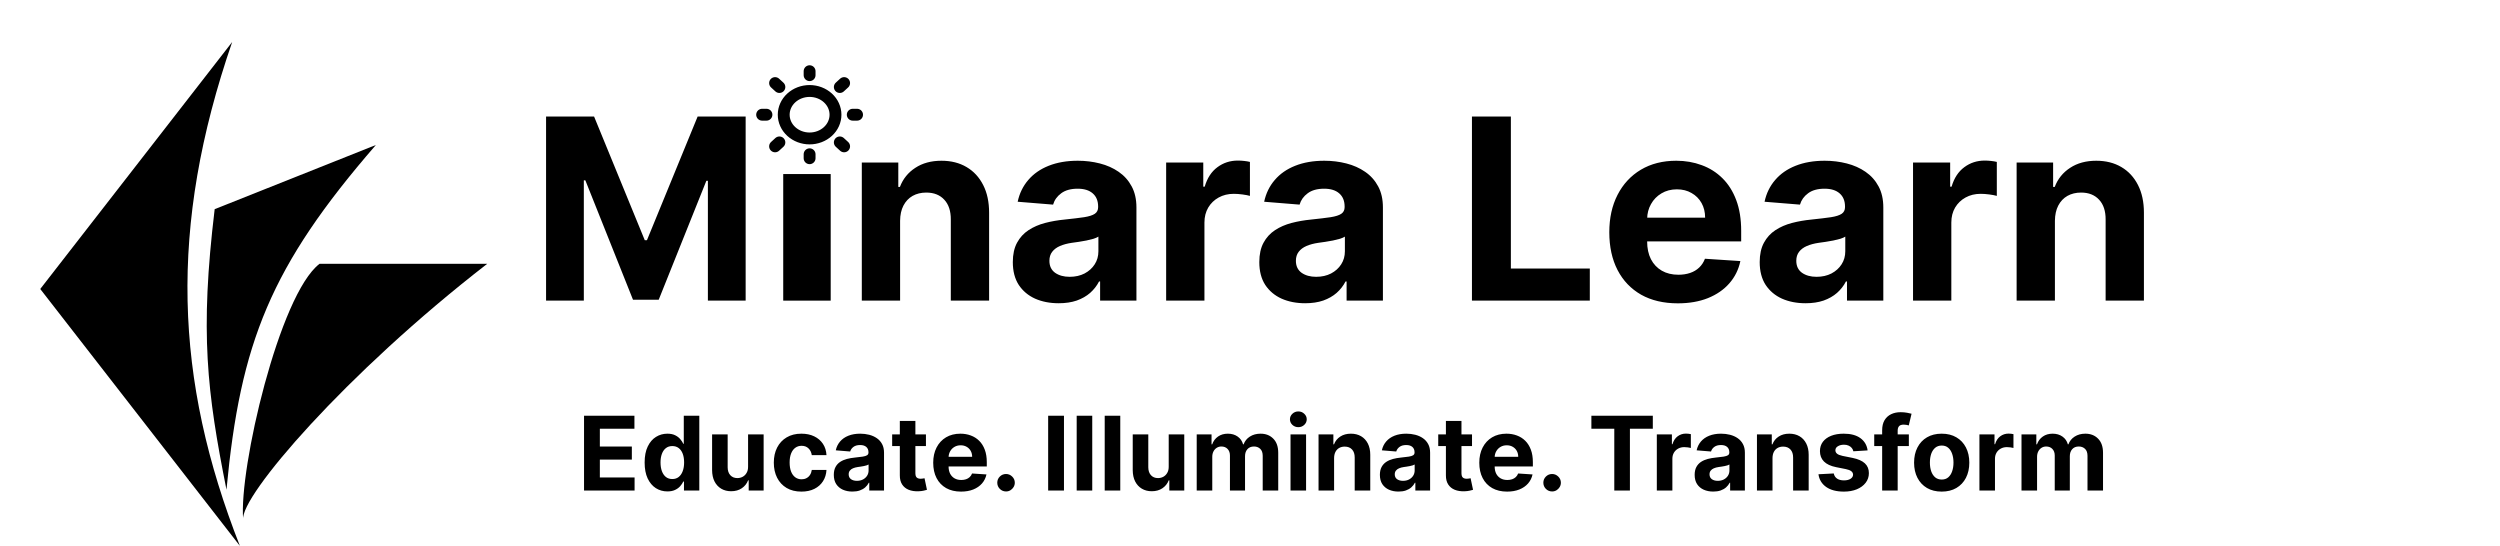 <svg width="316" height="69" viewBox="0 0 316 69" fill="none" xmlns="http://www.w3.org/2000/svg">
<path d="M113.773 27.909V38H108.932V20.546H113.545V23.625H113.75C114.136 22.61 114.784 21.807 115.693 21.216C116.602 20.617 117.705 20.318 119 20.318C120.212 20.318 121.269 20.583 122.17 21.114C123.072 21.644 123.773 22.401 124.273 23.386C124.773 24.364 125.023 25.53 125.023 26.886V38H120.182V27.75C120.189 26.682 119.917 25.849 119.364 25.25C118.811 24.644 118.049 24.341 117.08 24.341C116.428 24.341 115.852 24.481 115.352 24.761C114.86 25.042 114.473 25.451 114.193 25.989C113.92 26.519 113.78 27.159 113.773 27.909ZM133.815 38.33C132.702 38.33 131.709 38.136 130.838 37.75C129.967 37.356 129.277 36.776 128.77 36.011C128.27 35.239 128.02 34.276 128.02 33.125C128.02 32.155 128.198 31.341 128.554 30.682C128.91 30.023 129.395 29.492 130.009 29.091C130.622 28.689 131.319 28.386 132.099 28.182C132.887 27.977 133.713 27.833 134.577 27.75C135.592 27.644 136.41 27.546 137.031 27.454C137.652 27.356 138.103 27.212 138.384 27.023C138.664 26.833 138.804 26.553 138.804 26.182V26.114C138.804 25.394 138.577 24.837 138.122 24.443C137.675 24.049 137.039 23.852 136.213 23.852C135.342 23.852 134.649 24.046 134.134 24.432C133.618 24.811 133.277 25.288 133.111 25.864L128.634 25.5C128.861 24.439 129.308 23.523 129.974 22.75C130.641 21.97 131.501 21.371 132.554 20.954C133.615 20.53 134.842 20.318 136.236 20.318C137.205 20.318 138.134 20.432 139.02 20.659C139.914 20.886 140.705 21.239 141.395 21.716C142.092 22.193 142.641 22.807 143.043 23.557C143.444 24.299 143.645 25.189 143.645 26.227V38H139.054V35.58H138.918C138.637 36.125 138.262 36.606 137.793 37.023C137.323 37.432 136.759 37.754 136.099 37.989C135.44 38.216 134.679 38.33 133.815 38.33ZM135.202 34.989C135.914 34.989 136.543 34.849 137.088 34.568C137.634 34.28 138.062 33.894 138.372 33.409C138.683 32.924 138.838 32.375 138.838 31.761V29.909C138.687 30.008 138.478 30.099 138.213 30.182C137.955 30.258 137.664 30.329 137.338 30.398C137.012 30.458 136.687 30.515 136.361 30.568C136.035 30.614 135.74 30.655 135.474 30.693C134.906 30.776 134.41 30.909 133.986 31.091C133.562 31.273 133.232 31.519 132.997 31.829C132.762 32.133 132.645 32.511 132.645 32.966C132.645 33.625 132.884 34.129 133.361 34.477C133.846 34.818 134.459 34.989 135.202 34.989ZM147.401 38V20.546H152.094V23.591H152.276C152.594 22.508 153.128 21.689 153.878 21.136C154.628 20.576 155.491 20.296 156.469 20.296C156.711 20.296 156.973 20.311 157.253 20.341C157.533 20.371 157.779 20.413 157.991 20.466V24.761C157.764 24.693 157.45 24.633 157.048 24.579C156.647 24.526 156.279 24.5 155.946 24.5C155.234 24.5 154.598 24.655 154.037 24.966C153.484 25.269 153.045 25.693 152.719 26.239C152.401 26.784 152.241 27.413 152.241 28.125V38H147.401ZM164.972 38.33C163.858 38.33 162.866 38.136 161.994 37.75C161.123 37.356 160.434 36.776 159.926 36.011C159.426 35.239 159.176 34.276 159.176 33.125C159.176 32.155 159.354 31.341 159.71 30.682C160.066 30.023 160.551 29.492 161.165 29.091C161.778 28.689 162.475 28.386 163.256 28.182C164.044 27.977 164.869 27.833 165.733 27.75C166.748 27.644 167.566 27.546 168.188 27.454C168.809 27.356 169.259 27.212 169.54 27.023C169.82 26.833 169.96 26.553 169.96 26.182V26.114C169.96 25.394 169.733 24.837 169.278 24.443C168.831 24.049 168.195 23.852 167.369 23.852C166.498 23.852 165.805 24.046 165.29 24.432C164.775 24.811 164.434 25.288 164.267 25.864L159.79 25.5C160.017 24.439 160.464 23.523 161.131 22.75C161.797 21.97 162.657 21.371 163.71 20.954C164.771 20.53 165.998 20.318 167.392 20.318C168.362 20.318 169.29 20.432 170.176 20.659C171.07 20.886 171.862 21.239 172.551 21.716C173.248 22.193 173.797 22.807 174.199 23.557C174.6 24.299 174.801 25.189 174.801 26.227V38H170.21V35.58H170.074C169.794 36.125 169.419 36.606 168.949 37.023C168.479 37.432 167.915 37.754 167.256 37.989C166.597 38.216 165.835 38.33 164.972 38.33ZM166.358 34.989C167.07 34.989 167.699 34.849 168.244 34.568C168.79 34.28 169.218 33.894 169.528 33.409C169.839 32.924 169.994 32.375 169.994 31.761V29.909C169.843 30.008 169.634 30.099 169.369 30.182C169.112 30.258 168.82 30.329 168.494 30.398C168.169 30.458 167.843 30.515 167.517 30.568C167.191 30.614 166.896 30.655 166.631 30.693C166.063 30.776 165.566 30.909 165.142 31.091C164.718 31.273 164.388 31.519 164.153 31.829C163.919 32.133 163.801 32.511 163.801 32.966C163.801 33.625 164.04 34.129 164.517 34.477C165.002 34.818 165.616 34.989 166.358 34.989ZM186.054 38V14.727H190.974V33.943H200.952V38H186.054ZM212.074 38.341C210.278 38.341 208.733 37.977 207.438 37.25C206.15 36.515 205.157 35.477 204.46 34.136C203.763 32.788 203.415 31.193 203.415 29.352C203.415 27.557 203.763 25.981 204.46 24.625C205.157 23.269 206.138 22.212 207.403 21.454C208.676 20.697 210.169 20.318 211.881 20.318C213.032 20.318 214.104 20.504 215.097 20.875C216.097 21.239 216.968 21.788 217.71 22.523C218.46 23.258 219.044 24.182 219.46 25.296C219.877 26.401 220.085 27.697 220.085 29.182V30.511H205.347V27.511H215.528C215.528 26.814 215.377 26.197 215.074 25.659C214.771 25.121 214.35 24.701 213.812 24.398C213.282 24.087 212.665 23.932 211.96 23.932C211.225 23.932 210.574 24.102 210.006 24.443C209.445 24.776 209.006 25.227 208.688 25.796C208.369 26.356 208.206 26.981 208.199 27.671V30.523C208.199 31.386 208.358 32.133 208.676 32.761C209.002 33.39 209.46 33.875 210.051 34.216C210.642 34.557 211.343 34.727 212.153 34.727C212.691 34.727 213.184 34.651 213.631 34.5C214.078 34.349 214.46 34.121 214.778 33.818C215.097 33.515 215.339 33.144 215.506 32.705L219.983 33C219.756 34.076 219.29 35.015 218.585 35.818C217.888 36.614 216.987 37.235 215.881 37.682C214.782 38.121 213.513 38.341 212.074 38.341ZM228.222 38.33C227.108 38.33 226.116 38.136 225.244 37.75C224.373 37.356 223.684 36.776 223.176 36.011C222.676 35.239 222.426 34.276 222.426 33.125C222.426 32.155 222.604 31.341 222.96 30.682C223.316 30.023 223.801 29.492 224.415 29.091C225.028 28.689 225.725 28.386 226.506 28.182C227.294 27.977 228.119 27.833 228.983 27.75C229.998 27.644 230.816 27.546 231.438 27.454C232.059 27.356 232.509 27.212 232.79 27.023C233.07 26.833 233.21 26.553 233.21 26.182V26.114C233.21 25.394 232.983 24.837 232.528 24.443C232.081 24.049 231.445 23.852 230.619 23.852C229.748 23.852 229.055 24.046 228.54 24.432C228.025 24.811 227.684 25.288 227.517 25.864L223.04 25.5C223.267 24.439 223.714 23.523 224.381 22.75C225.047 21.97 225.907 21.371 226.96 20.954C228.021 20.53 229.248 20.318 230.642 20.318C231.612 20.318 232.54 20.432 233.426 20.659C234.32 20.886 235.112 21.239 235.801 21.716C236.498 22.193 237.047 22.807 237.449 23.557C237.85 24.299 238.051 25.189 238.051 26.227V38H233.46V35.58H233.324C233.044 36.125 232.669 36.606 232.199 37.023C231.729 37.432 231.165 37.754 230.506 37.989C229.847 38.216 229.085 38.33 228.222 38.33ZM229.608 34.989C230.32 34.989 230.949 34.849 231.494 34.568C232.04 34.28 232.468 33.894 232.778 33.409C233.089 32.924 233.244 32.375 233.244 31.761V29.909C233.093 30.008 232.884 30.099 232.619 30.182C232.362 30.258 232.07 30.329 231.744 30.398C231.419 30.458 231.093 30.515 230.767 30.568C230.441 30.614 230.146 30.655 229.881 30.693C229.313 30.776 228.816 30.909 228.392 31.091C227.968 31.273 227.638 31.519 227.403 31.829C227.169 32.133 227.051 32.511 227.051 32.966C227.051 33.625 227.29 34.129 227.767 34.477C228.252 34.818 228.866 34.989 229.608 34.989ZM241.807 38V20.546H246.5V23.591H246.682C247 22.508 247.534 21.689 248.284 21.136C249.034 20.576 249.898 20.296 250.875 20.296C251.117 20.296 251.379 20.311 251.659 20.341C251.939 20.371 252.186 20.413 252.398 20.466V24.761C252.17 24.693 251.856 24.633 251.455 24.579C251.053 24.526 250.686 24.5 250.352 24.5C249.64 24.5 249.004 24.655 248.443 24.966C247.89 25.269 247.451 25.693 247.125 26.239C246.807 26.784 246.648 27.413 246.648 28.125V38H241.807ZM259.741 27.909V38H254.901V20.546H259.514V23.625H259.719C260.105 22.61 260.753 21.807 261.662 21.216C262.571 20.617 263.673 20.318 264.969 20.318C266.181 20.318 267.238 20.583 268.139 21.114C269.041 21.644 269.741 22.401 270.241 23.386C270.741 24.364 270.991 25.53 270.991 26.886V38H266.151V27.75C266.158 26.682 265.885 25.849 265.332 25.25C264.779 24.644 264.018 24.341 263.048 24.341C262.397 24.341 261.821 24.481 261.321 24.761C260.829 25.042 260.442 25.451 260.162 25.989C259.889 26.519 259.749 27.159 259.741 27.909Z" fill="black"/>
<path d="M69.023 14.727H75.091L81.5 30.364H81.773L88.182 14.727H94.25V38H89.477V22.852H89.284L83.261 37.886H80.011L73.989 22.796H73.796V38H69.023V14.727Z" fill="black"/>
<path d="M73.822 62V52.545H80.192V54.194H75.821V56.446H79.865V58.094H75.821V60.352H80.211V62H73.822ZM84.358 62.115C83.819 62.115 83.331 61.977 82.894 61.7C82.46 61.42 82.116 61.009 81.86 60.467C81.608 59.923 81.482 59.255 81.482 58.464C81.482 57.651 81.612 56.976 81.874 56.437C82.136 55.895 82.483 55.491 82.917 55.223C83.354 54.952 83.833 54.817 84.353 54.817C84.75 54.817 85.081 54.885 85.346 55.02C85.613 55.152 85.829 55.318 85.992 55.519C86.158 55.715 86.284 55.909 86.371 56.1H86.43V52.545H88.392V62H86.454V60.864H86.371C86.278 61.061 86.147 61.257 85.978 61.451C85.812 61.642 85.595 61.8 85.327 61.926C85.062 62.052 84.739 62.115 84.358 62.115ZM84.981 60.55C85.298 60.55 85.566 60.464 85.784 60.292C86.006 60.117 86.175 59.872 86.292 59.558C86.412 59.244 86.472 58.876 86.472 58.455C86.472 58.033 86.414 57.667 86.297 57.356C86.18 57.045 86.01 56.805 85.789 56.636C85.567 56.466 85.298 56.382 84.981 56.382C84.658 56.382 84.385 56.469 84.164 56.645C83.942 56.82 83.775 57.063 83.661 57.374C83.547 57.685 83.49 58.045 83.49 58.455C83.49 58.867 83.547 59.232 83.661 59.549C83.778 59.863 83.945 60.109 84.164 60.287C84.385 60.463 84.658 60.55 84.981 60.55ZM94.557 58.981V54.909H96.523V62H94.635V60.712H94.561C94.401 61.127 94.135 61.461 93.763 61.714C93.393 61.966 92.942 62.092 92.41 62.092C91.936 62.092 91.519 61.985 91.159 61.769C90.799 61.554 90.517 61.248 90.314 60.85C90.114 60.453 90.013 59.978 90.009 59.424V54.909H91.976V59.073C91.979 59.492 92.091 59.823 92.313 60.066C92.535 60.309 92.832 60.43 93.204 60.43C93.441 60.43 93.663 60.377 93.869 60.269C94.075 60.158 94.241 59.995 94.367 59.779C94.497 59.564 94.56 59.298 94.557 58.981ZM101.3 62.139C100.574 62.139 99.949 61.985 99.426 61.677C98.906 61.366 98.506 60.935 98.226 60.384C97.949 59.833 97.81 59.199 97.81 58.482C97.81 57.756 97.95 57.119 98.23 56.571C98.513 56.02 98.915 55.591 99.435 55.283C99.955 54.972 100.574 54.817 101.291 54.817C101.91 54.817 102.451 54.929 102.916 55.154C103.381 55.378 103.748 55.694 104.019 56.1C104.29 56.506 104.439 56.983 104.467 57.531H102.611C102.559 57.177 102.42 56.893 102.196 56.677C101.974 56.459 101.683 56.349 101.323 56.349C101.019 56.349 100.752 56.432 100.525 56.599C100.3 56.762 100.124 57 99.998 57.314C99.872 57.628 99.809 58.008 99.809 58.455C99.809 58.907 99.871 59.292 99.994 59.609C100.12 59.926 100.297 60.167 100.525 60.334C100.752 60.5 101.019 60.583 101.323 60.583C101.548 60.583 101.749 60.537 101.928 60.444C102.11 60.352 102.259 60.218 102.376 60.043C102.496 59.864 102.574 59.65 102.611 59.401H104.467C104.436 59.943 104.289 60.42 104.024 60.832C103.762 61.241 103.401 61.561 102.939 61.792C102.477 62.023 101.931 62.139 101.3 62.139ZM107.748 62.134C107.296 62.134 106.893 62.055 106.539 61.898C106.185 61.738 105.905 61.503 105.699 61.192C105.495 60.878 105.394 60.487 105.394 60.02C105.394 59.626 105.466 59.295 105.611 59.027C105.755 58.759 105.952 58.544 106.202 58.381C106.451 58.218 106.734 58.094 107.051 58.011C107.371 57.928 107.707 57.87 108.058 57.836C108.47 57.793 108.802 57.753 109.055 57.716C109.307 57.676 109.49 57.617 109.604 57.541C109.718 57.464 109.775 57.35 109.775 57.199V57.171C109.775 56.879 109.683 56.653 109.498 56.492C109.316 56.333 109.058 56.252 108.722 56.252C108.368 56.252 108.087 56.331 107.877 56.488C107.668 56.642 107.53 56.836 107.462 57.07L105.643 56.922C105.735 56.491 105.917 56.119 106.188 55.805C106.459 55.488 106.808 55.245 107.236 55.075C107.667 54.903 108.165 54.817 108.732 54.817C109.125 54.817 109.502 54.863 109.863 54.955C110.226 55.048 110.547 55.191 110.827 55.385C111.111 55.578 111.334 55.828 111.497 56.133C111.66 56.434 111.741 56.796 111.741 57.217V62H109.876V61.017H109.821C109.707 61.238 109.555 61.434 109.364 61.603C109.173 61.769 108.944 61.9 108.676 61.995C108.408 62.088 108.099 62.134 107.748 62.134ZM108.311 60.777C108.601 60.777 108.856 60.72 109.078 60.606C109.299 60.489 109.473 60.332 109.599 60.135C109.726 59.938 109.789 59.715 109.789 59.466V58.713C109.727 58.753 109.643 58.79 109.535 58.824C109.43 58.855 109.312 58.884 109.179 58.912C109.047 58.936 108.915 58.959 108.782 58.981C108.65 58.999 108.53 59.016 108.422 59.032C108.191 59.066 107.99 59.119 107.817 59.193C107.645 59.267 107.511 59.367 107.416 59.493C107.32 59.616 107.273 59.77 107.273 59.955C107.273 60.223 107.37 60.427 107.564 60.569C107.761 60.707 108.01 60.777 108.311 60.777ZM117.039 54.909V56.386H112.769V54.909H117.039ZM113.738 53.21H115.705V59.821C115.705 60.003 115.732 60.144 115.788 60.246C115.843 60.344 115.92 60.413 116.019 60.453C116.12 60.493 116.237 60.514 116.369 60.514C116.462 60.514 116.554 60.506 116.646 60.49C116.739 60.472 116.81 60.458 116.859 60.449L117.168 61.912C117.07 61.943 116.931 61.978 116.753 62.019C116.574 62.062 116.357 62.088 116.102 62.097C115.628 62.115 115.212 62.052 114.855 61.908C114.501 61.763 114.226 61.538 114.029 61.234C113.832 60.929 113.735 60.544 113.738 60.08V53.21ZM121.475 62.139C120.746 62.139 120.118 61.991 119.592 61.695C119.069 61.397 118.665 60.975 118.382 60.43C118.099 59.883 117.958 59.235 117.958 58.487C117.958 57.758 118.099 57.117 118.382 56.566C118.665 56.016 119.064 55.586 119.578 55.278C120.095 54.971 120.701 54.817 121.397 54.817C121.865 54.817 122.3 54.892 122.703 55.043C123.11 55.191 123.463 55.414 123.765 55.712C124.07 56.011 124.307 56.386 124.476 56.839C124.645 57.288 124.73 57.814 124.73 58.418V58.958H118.742V57.739H122.879C122.879 57.456 122.817 57.205 122.694 56.986C122.571 56.768 122.4 56.597 122.182 56.474C121.966 56.348 121.715 56.285 121.429 56.285C121.131 56.285 120.866 56.354 120.635 56.492C120.407 56.628 120.229 56.811 120.1 57.042C119.97 57.27 119.904 57.524 119.901 57.804V58.962C119.901 59.313 119.966 59.616 120.095 59.872C120.227 60.127 120.414 60.324 120.654 60.463C120.894 60.601 121.178 60.67 121.508 60.67C121.726 60.67 121.926 60.64 122.108 60.578C122.289 60.517 122.445 60.424 122.574 60.301C122.703 60.178 122.802 60.027 122.869 59.849L124.688 59.969C124.596 60.406 124.407 60.787 124.121 61.114C123.837 61.437 123.471 61.689 123.022 61.871C122.576 62.049 122.06 62.139 121.475 62.139ZM127.163 62.12C126.858 62.12 126.597 62.012 126.378 61.797C126.163 61.578 126.055 61.317 126.055 61.012C126.055 60.711 126.163 60.452 126.378 60.236C126.597 60.021 126.858 59.913 127.163 59.913C127.458 59.913 127.717 60.021 127.938 60.236C128.16 60.452 128.271 60.711 128.271 61.012C128.271 61.215 128.218 61.401 128.114 61.571C128.012 61.737 127.878 61.871 127.712 61.972C127.546 62.071 127.363 62.12 127.163 62.12ZM134.486 52.545V62H132.487V52.545H134.486ZM138.06 52.545V62H136.093V52.545H138.06ZM141.602 52.545V62H139.635V52.545H141.602ZM147.725 58.981V54.909H149.691V62H147.803V60.712H147.729C147.569 61.127 147.303 61.461 146.931 61.714C146.561 61.966 146.11 62.092 145.578 62.092C145.104 62.092 144.687 61.985 144.327 61.769C143.967 61.554 143.685 61.248 143.482 60.85C143.282 60.453 143.18 59.978 143.177 59.424V54.909H145.144V59.073C145.147 59.492 145.259 59.823 145.481 60.066C145.703 60.309 146 60.43 146.372 60.43C146.609 60.43 146.831 60.377 147.037 60.269C147.243 60.158 147.409 59.995 147.535 59.779C147.665 59.564 147.728 59.298 147.725 58.981ZM151.264 62V54.909H153.139V56.16H153.222C153.369 55.745 153.616 55.417 153.96 55.177C154.305 54.937 154.717 54.817 155.198 54.817C155.684 54.817 156.098 54.938 156.439 55.181C156.781 55.422 157.009 55.748 157.123 56.16H157.196C157.341 55.754 157.603 55.429 157.981 55.186C158.363 54.94 158.814 54.817 159.334 54.817C159.996 54.817 160.533 55.028 160.945 55.449C161.361 55.868 161.568 56.462 161.568 57.231V62H159.606V57.619C159.606 57.225 159.502 56.93 159.292 56.733C159.083 56.536 158.821 56.437 158.508 56.437C158.151 56.437 157.872 56.551 157.672 56.779C157.472 57.003 157.372 57.3 157.372 57.67V62H155.465V57.577C155.465 57.23 155.365 56.953 155.165 56.746C154.968 56.54 154.708 56.437 154.385 56.437C154.167 56.437 153.97 56.492 153.794 56.603C153.622 56.711 153.485 56.863 153.383 57.06C153.282 57.254 153.231 57.482 153.231 57.744V62H151.264ZM163.122 62V54.909H165.088V62H163.122ZM164.11 53.995C163.817 53.995 163.566 53.898 163.357 53.704C163.151 53.507 163.048 53.272 163.048 52.998C163.048 52.727 163.151 52.495 163.357 52.301C163.566 52.104 163.817 52.005 164.11 52.005C164.402 52.005 164.651 52.104 164.858 52.301C165.067 52.495 165.171 52.727 165.171 52.998C165.171 53.272 165.067 53.507 164.858 53.704C164.651 53.898 164.402 53.995 164.11 53.995ZM168.63 57.901V62H166.664V54.909H168.538V56.16H168.621C168.778 55.748 169.041 55.422 169.411 55.181C169.78 54.938 170.228 54.817 170.754 54.817C171.246 54.817 171.676 54.925 172.042 55.14C172.408 55.355 172.693 55.663 172.896 56.063C173.099 56.46 173.201 56.934 173.201 57.485V62H171.234V57.836C171.237 57.402 171.126 57.063 170.902 56.82C170.677 56.574 170.368 56.451 169.974 56.451C169.709 56.451 169.475 56.508 169.272 56.622C169.072 56.736 168.915 56.902 168.801 57.12C168.69 57.336 168.633 57.596 168.63 57.901ZM176.773 62.134C176.32 62.134 175.917 62.055 175.563 61.898C175.209 61.738 174.929 61.503 174.723 61.192C174.52 60.878 174.418 60.487 174.418 60.02C174.418 59.626 174.491 59.295 174.635 59.027C174.78 58.759 174.977 58.544 175.226 58.381C175.475 58.218 175.759 58.094 176.076 58.011C176.396 57.928 176.731 57.87 177.082 57.836C177.494 57.793 177.827 57.753 178.079 57.716C178.331 57.676 178.515 57.617 178.628 57.541C178.742 57.464 178.799 57.35 178.799 57.199V57.171C178.799 56.879 178.707 56.653 178.522 56.492C178.341 56.333 178.082 56.252 177.747 56.252C177.393 56.252 177.111 56.331 176.902 56.488C176.693 56.642 176.554 56.836 176.486 57.07L174.668 56.922C174.76 56.491 174.941 56.119 175.212 55.805C175.483 55.488 175.832 55.245 176.26 55.075C176.691 54.903 177.19 54.817 177.756 54.817C178.15 54.817 178.527 54.863 178.887 54.955C179.25 55.048 179.572 55.191 179.852 55.385C180.135 55.578 180.358 55.828 180.521 56.133C180.684 56.434 180.766 56.796 180.766 57.217V62H178.901V61.017H178.845C178.732 61.238 178.579 61.434 178.388 61.603C178.198 61.769 177.968 61.9 177.701 61.995C177.433 62.088 177.123 62.134 176.773 62.134ZM177.336 60.777C177.625 60.777 177.881 60.72 178.102 60.606C178.324 60.489 178.498 60.332 178.624 60.135C178.75 59.938 178.813 59.715 178.813 59.466V58.713C178.752 58.753 178.667 58.79 178.559 58.824C178.455 58.855 178.336 58.884 178.204 58.912C178.071 58.936 177.939 58.959 177.807 58.981C177.674 58.999 177.554 59.016 177.447 59.032C177.216 59.066 177.014 59.119 176.842 59.193C176.67 59.267 176.536 59.367 176.44 59.493C176.345 59.616 176.297 59.77 176.297 59.955C176.297 60.223 176.394 60.427 176.588 60.569C176.785 60.707 177.034 60.777 177.336 60.777ZM186.063 54.909V56.386H181.793V54.909H186.063ZM182.763 53.21H184.729V59.821C184.729 60.003 184.757 60.144 184.812 60.246C184.868 60.344 184.945 60.413 185.043 60.453C185.145 60.493 185.262 60.514 185.394 60.514C185.486 60.514 185.579 60.506 185.671 60.49C185.763 60.472 185.834 60.458 185.883 60.449L186.193 61.912C186.094 61.943 185.956 61.978 185.777 62.019C185.599 62.062 185.382 62.088 185.126 62.097C184.652 62.115 184.237 62.052 183.88 61.908C183.526 61.763 183.25 61.538 183.053 61.234C182.856 60.929 182.759 60.544 182.763 60.08V53.21ZM190.5 62.139C189.77 62.139 189.142 61.991 188.616 61.695C188.093 61.397 187.69 60.975 187.407 60.43C187.124 59.883 186.982 59.235 186.982 58.487C186.982 57.758 187.124 57.117 187.407 56.566C187.69 56.016 188.088 55.586 188.602 55.278C189.119 54.971 189.726 54.817 190.421 54.817C190.889 54.817 191.325 54.892 191.728 55.043C192.134 55.191 192.488 55.414 192.79 55.712C193.094 56.011 193.331 56.386 193.5 56.839C193.67 57.288 193.754 57.814 193.754 58.418V58.958H187.767V57.739H191.903C191.903 57.456 191.842 57.205 191.718 56.986C191.595 56.768 191.425 56.597 191.206 56.474C190.991 56.348 190.74 56.285 190.454 56.285C190.155 56.285 189.89 56.354 189.66 56.492C189.432 56.628 189.253 56.811 189.124 57.042C188.995 57.27 188.929 57.524 188.926 57.804V58.962C188.926 59.313 188.99 59.616 189.119 59.872C189.252 60.127 189.438 60.324 189.678 60.463C189.918 60.601 190.203 60.67 190.532 60.67C190.751 60.67 190.951 60.64 191.132 60.578C191.314 60.517 191.469 60.424 191.598 60.301C191.728 60.178 191.826 60.027 191.894 59.849L193.713 59.969C193.62 60.406 193.431 60.787 193.145 61.114C192.862 61.437 192.496 61.689 192.046 61.871C191.6 62.049 191.084 62.139 190.5 62.139ZM196.187 62.12C195.883 62.12 195.621 62.012 195.402 61.797C195.187 61.578 195.079 61.317 195.079 61.012C195.079 60.711 195.187 60.452 195.402 60.236C195.621 60.021 195.883 59.913 196.187 59.913C196.483 59.913 196.741 60.021 196.963 60.236C197.184 60.452 197.295 60.711 197.295 61.012C197.295 61.215 197.243 61.401 197.138 61.571C197.037 61.737 196.903 61.871 196.737 61.972C196.57 62.071 196.387 62.12 196.187 62.12ZM201.151 54.194V52.545H208.916V54.194H206.021V62H204.046V54.194H201.151ZM209.422 62V54.909H211.328V56.146H211.402C211.531 55.706 211.748 55.374 212.053 55.149C212.358 54.921 212.708 54.807 213.105 54.807C213.204 54.807 213.31 54.814 213.424 54.826C213.538 54.838 213.638 54.855 213.724 54.877V56.622C213.632 56.594 213.504 56.569 213.341 56.548C213.178 56.526 213.029 56.516 212.893 56.516C212.604 56.516 212.345 56.579 212.118 56.705C211.893 56.828 211.714 57 211.582 57.222C211.453 57.444 211.388 57.699 211.388 57.988V62H209.422ZM216.56 62.134C216.107 62.134 215.704 62.055 215.35 61.898C214.996 61.738 214.716 61.503 214.51 61.192C214.307 60.878 214.205 60.487 214.205 60.02C214.205 59.626 214.278 59.295 214.422 59.027C214.567 58.759 214.764 58.544 215.013 58.381C215.263 58.218 215.546 58.094 215.863 58.011C216.183 57.928 216.518 57.87 216.869 57.836C217.281 57.793 217.614 57.753 217.866 57.716C218.119 57.676 218.302 57.617 218.416 57.541C218.529 57.464 218.586 57.35 218.586 57.199V57.171C218.586 56.879 218.494 56.653 218.309 56.492C218.128 56.333 217.869 56.252 217.534 56.252C217.18 56.252 216.898 56.331 216.689 56.488C216.48 56.642 216.341 56.836 216.274 57.07L214.455 56.922C214.547 56.491 214.729 56.119 214.999 55.805C215.27 55.488 215.62 55.245 216.047 55.075C216.478 54.903 216.977 54.817 217.543 54.817C217.937 54.817 218.314 54.863 218.674 54.955C219.037 55.048 219.359 55.191 219.639 55.385C219.922 55.578 220.145 55.828 220.308 56.133C220.471 56.434 220.553 56.796 220.553 57.217V62H218.688V61.017H218.633C218.519 61.238 218.366 61.434 218.176 61.603C217.985 61.769 217.755 61.9 217.488 61.995C217.22 62.088 216.911 62.134 216.56 62.134ZM217.123 60.777C217.412 60.777 217.668 60.72 217.889 60.606C218.111 60.489 218.285 60.332 218.411 60.135C218.537 59.938 218.6 59.715 218.6 59.466V58.713C218.539 58.753 218.454 58.79 218.346 58.824C218.242 58.855 218.123 58.884 217.991 58.912C217.859 58.936 217.726 58.959 217.594 58.981C217.461 58.999 217.341 59.016 217.234 59.032C217.003 59.066 216.801 59.119 216.629 59.193C216.457 59.267 216.323 59.367 216.227 59.493C216.132 59.616 216.084 59.77 216.084 59.955C216.084 60.223 216.181 60.427 216.375 60.569C216.572 60.707 216.821 60.777 217.123 60.777ZM224.045 57.901V62H222.079V54.909H223.953V56.16H224.036C224.193 55.748 224.456 55.422 224.826 55.181C225.195 54.938 225.643 54.817 226.169 54.817C226.661 54.817 227.091 54.925 227.457 55.14C227.823 55.355 228.108 55.663 228.311 56.063C228.514 56.46 228.616 56.934 228.616 57.485V62H226.649V57.836C226.652 57.402 226.541 57.063 226.317 56.82C226.092 56.574 225.783 56.451 225.389 56.451C225.124 56.451 224.89 56.508 224.687 56.622C224.487 56.736 224.33 56.902 224.216 57.12C224.105 57.336 224.048 57.596 224.045 57.901ZM236.066 56.931L234.265 57.042C234.234 56.888 234.168 56.749 234.067 56.626C233.965 56.5 233.831 56.4 233.665 56.326C233.502 56.249 233.306 56.211 233.079 56.211C232.774 56.211 232.517 56.276 232.308 56.405C232.098 56.531 231.994 56.7 231.994 56.913C231.994 57.082 232.061 57.225 232.197 57.342C232.332 57.459 232.565 57.553 232.894 57.624L234.177 57.882C234.867 58.024 235.381 58.251 235.719 58.565C236.058 58.879 236.227 59.292 236.227 59.803C236.227 60.267 236.09 60.675 235.816 61.026C235.545 61.377 235.173 61.651 234.699 61.848C234.228 62.041 233.685 62.139 233.069 62.139C232.131 62.139 231.383 61.943 230.826 61.552C230.272 61.158 229.947 60.623 229.852 59.946L231.786 59.844C231.845 60.13 231.986 60.349 232.211 60.5C232.435 60.647 232.723 60.721 233.074 60.721C233.419 60.721 233.696 60.655 233.905 60.523C234.117 60.387 234.225 60.213 234.228 60.001C234.225 59.823 234.15 59.676 234.002 59.562C233.854 59.446 233.626 59.356 233.319 59.295L232.091 59.05C231.398 58.912 230.883 58.672 230.544 58.33C230.209 57.988 230.041 57.553 230.041 57.023C230.041 56.568 230.164 56.175 230.41 55.846C230.66 55.517 231.009 55.263 231.458 55.084C231.911 54.906 232.44 54.817 233.046 54.817C233.942 54.817 234.647 55.006 235.161 55.385C235.678 55.763 235.979 56.279 236.066 56.931ZM241.279 54.909V56.386H236.902V54.909H241.279ZM237.904 62V54.397C237.904 53.883 238.004 53.456 238.204 53.118C238.407 52.779 238.684 52.525 239.035 52.356C239.386 52.187 239.784 52.102 240.231 52.102C240.532 52.102 240.808 52.125 241.057 52.172C241.309 52.218 241.497 52.259 241.62 52.296L241.269 53.773C241.193 53.749 241.097 53.726 240.983 53.704C240.872 53.683 240.759 53.672 240.642 53.672C240.352 53.672 240.151 53.74 240.037 53.875C239.923 54.007 239.866 54.194 239.866 54.434V62H237.904ZM245.43 62.139C244.713 62.139 244.093 61.986 243.57 61.681C243.049 61.374 242.648 60.946 242.365 60.398C242.082 59.847 241.94 59.209 241.94 58.482C241.94 57.75 242.082 57.11 242.365 56.562C242.648 56.011 243.049 55.583 243.57 55.278C244.093 54.971 244.713 54.817 245.43 54.817C246.147 54.817 246.766 54.971 247.286 55.278C247.809 55.583 248.212 56.011 248.495 56.562C248.779 57.11 248.92 57.75 248.92 58.482C248.92 59.209 248.779 59.847 248.495 60.398C248.212 60.946 247.809 61.374 247.286 61.681C246.766 61.986 246.147 62.139 245.43 62.139ZM245.439 60.615C245.766 60.615 246.038 60.523 246.256 60.338C246.475 60.15 246.64 59.895 246.75 59.572C246.864 59.249 246.921 58.881 246.921 58.468C246.921 58.056 246.864 57.688 246.75 57.365C246.64 57.042 246.475 56.786 246.256 56.599C246.038 56.411 245.766 56.317 245.439 56.317C245.11 56.317 244.833 56.411 244.608 56.599C244.387 56.786 244.219 57.042 244.105 57.365C243.994 57.688 243.939 58.056 243.939 58.468C243.939 58.881 243.994 59.249 244.105 59.572C244.219 59.895 244.387 60.15 244.608 60.338C244.833 60.523 245.11 60.615 245.439 60.615ZM250.199 62V54.909H252.105V56.146H252.179C252.309 55.706 252.526 55.374 252.83 55.149C253.135 54.921 253.486 54.807 253.883 54.807C253.981 54.807 254.087 54.814 254.201 54.826C254.315 54.838 254.415 54.855 254.501 54.877V56.622C254.409 56.594 254.281 56.569 254.118 56.548C253.955 56.526 253.806 56.516 253.67 56.516C253.381 56.516 253.123 56.579 252.895 56.705C252.67 56.828 252.492 57 252.359 57.222C252.23 57.444 252.165 57.699 252.165 57.988V62H250.199ZM255.518 62V54.909H257.392V56.16H257.476C257.623 55.745 257.87 55.417 258.214 55.177C258.559 54.937 258.971 54.817 259.451 54.817C259.938 54.817 260.352 54.938 260.693 55.181C261.035 55.422 261.263 55.748 261.377 56.16H261.45C261.595 55.754 261.857 55.429 262.235 55.186C262.617 54.94 263.068 54.817 263.588 54.817C264.249 54.817 264.787 55.028 265.199 55.449C265.614 55.868 265.822 56.462 265.822 57.231V62H263.86V57.619C263.86 57.225 263.756 56.93 263.546 56.733C263.337 56.536 263.075 56.437 262.761 56.437C262.404 56.437 262.126 56.551 261.926 56.779C261.726 57.003 261.626 57.3 261.626 57.67V62H259.719V57.577C259.719 57.23 259.619 56.953 259.419 56.746C259.222 56.54 258.962 56.437 258.639 56.437C258.42 56.437 258.223 56.492 258.048 56.603C257.876 56.711 257.739 56.863 257.637 57.06C257.536 57.254 257.485 57.482 257.485 57.744V62H255.518Z" fill="black"/>
<path d="M107.788 14.5H108.333M102.333 9.5V9M102.333 20V19.5M106.697 18.5L106.152 18M106.697 10.5L106.152 11M97.97 18.5L98.515 18M97.97 10.5L98.515 11M96.333 14.5H96.879M102.333 17.5C103.201 17.5 104.034 17.184 104.648 16.621C105.261 16.059 105.606 15.296 105.606 14.5C105.606 13.704 105.261 12.941 104.648 12.379C104.034 11.816 103.201 11.5 102.333 11.5C101.465 11.5 100.633 11.816 100.019 12.379C99.405 12.941 99.061 13.704 99.061 14.5C99.061 15.296 99.405 16.059 100.019 16.621C100.633 17.184 101.465 17.5 102.333 17.5Z" stroke="black" stroke-width="1.5" stroke-linecap="round" stroke-linejoin="round"/>
<rect x="99" y="22" width="6" height="16" fill="black"/>
<path d="M29.347 5.311C21.281 28.72 22.06 47.986 30.321 69L5.088 36.528L29.347 5.311Z" fill="black"/>
<path d="M47.512 18.326C34.206 33.669 30.375 43.295 28.627 61.899C26.16 49.494 25.255 42.075 27.135 26.439L47.512 18.326Z" fill="black"/>
<path d="M61.582 33.348C43.638 47.239 30.327 62.771 30.738 65.665C30.184 59.286 35.31 37.214 40.388 33.348L61.582 33.348Z" fill="black"/>
</svg>
